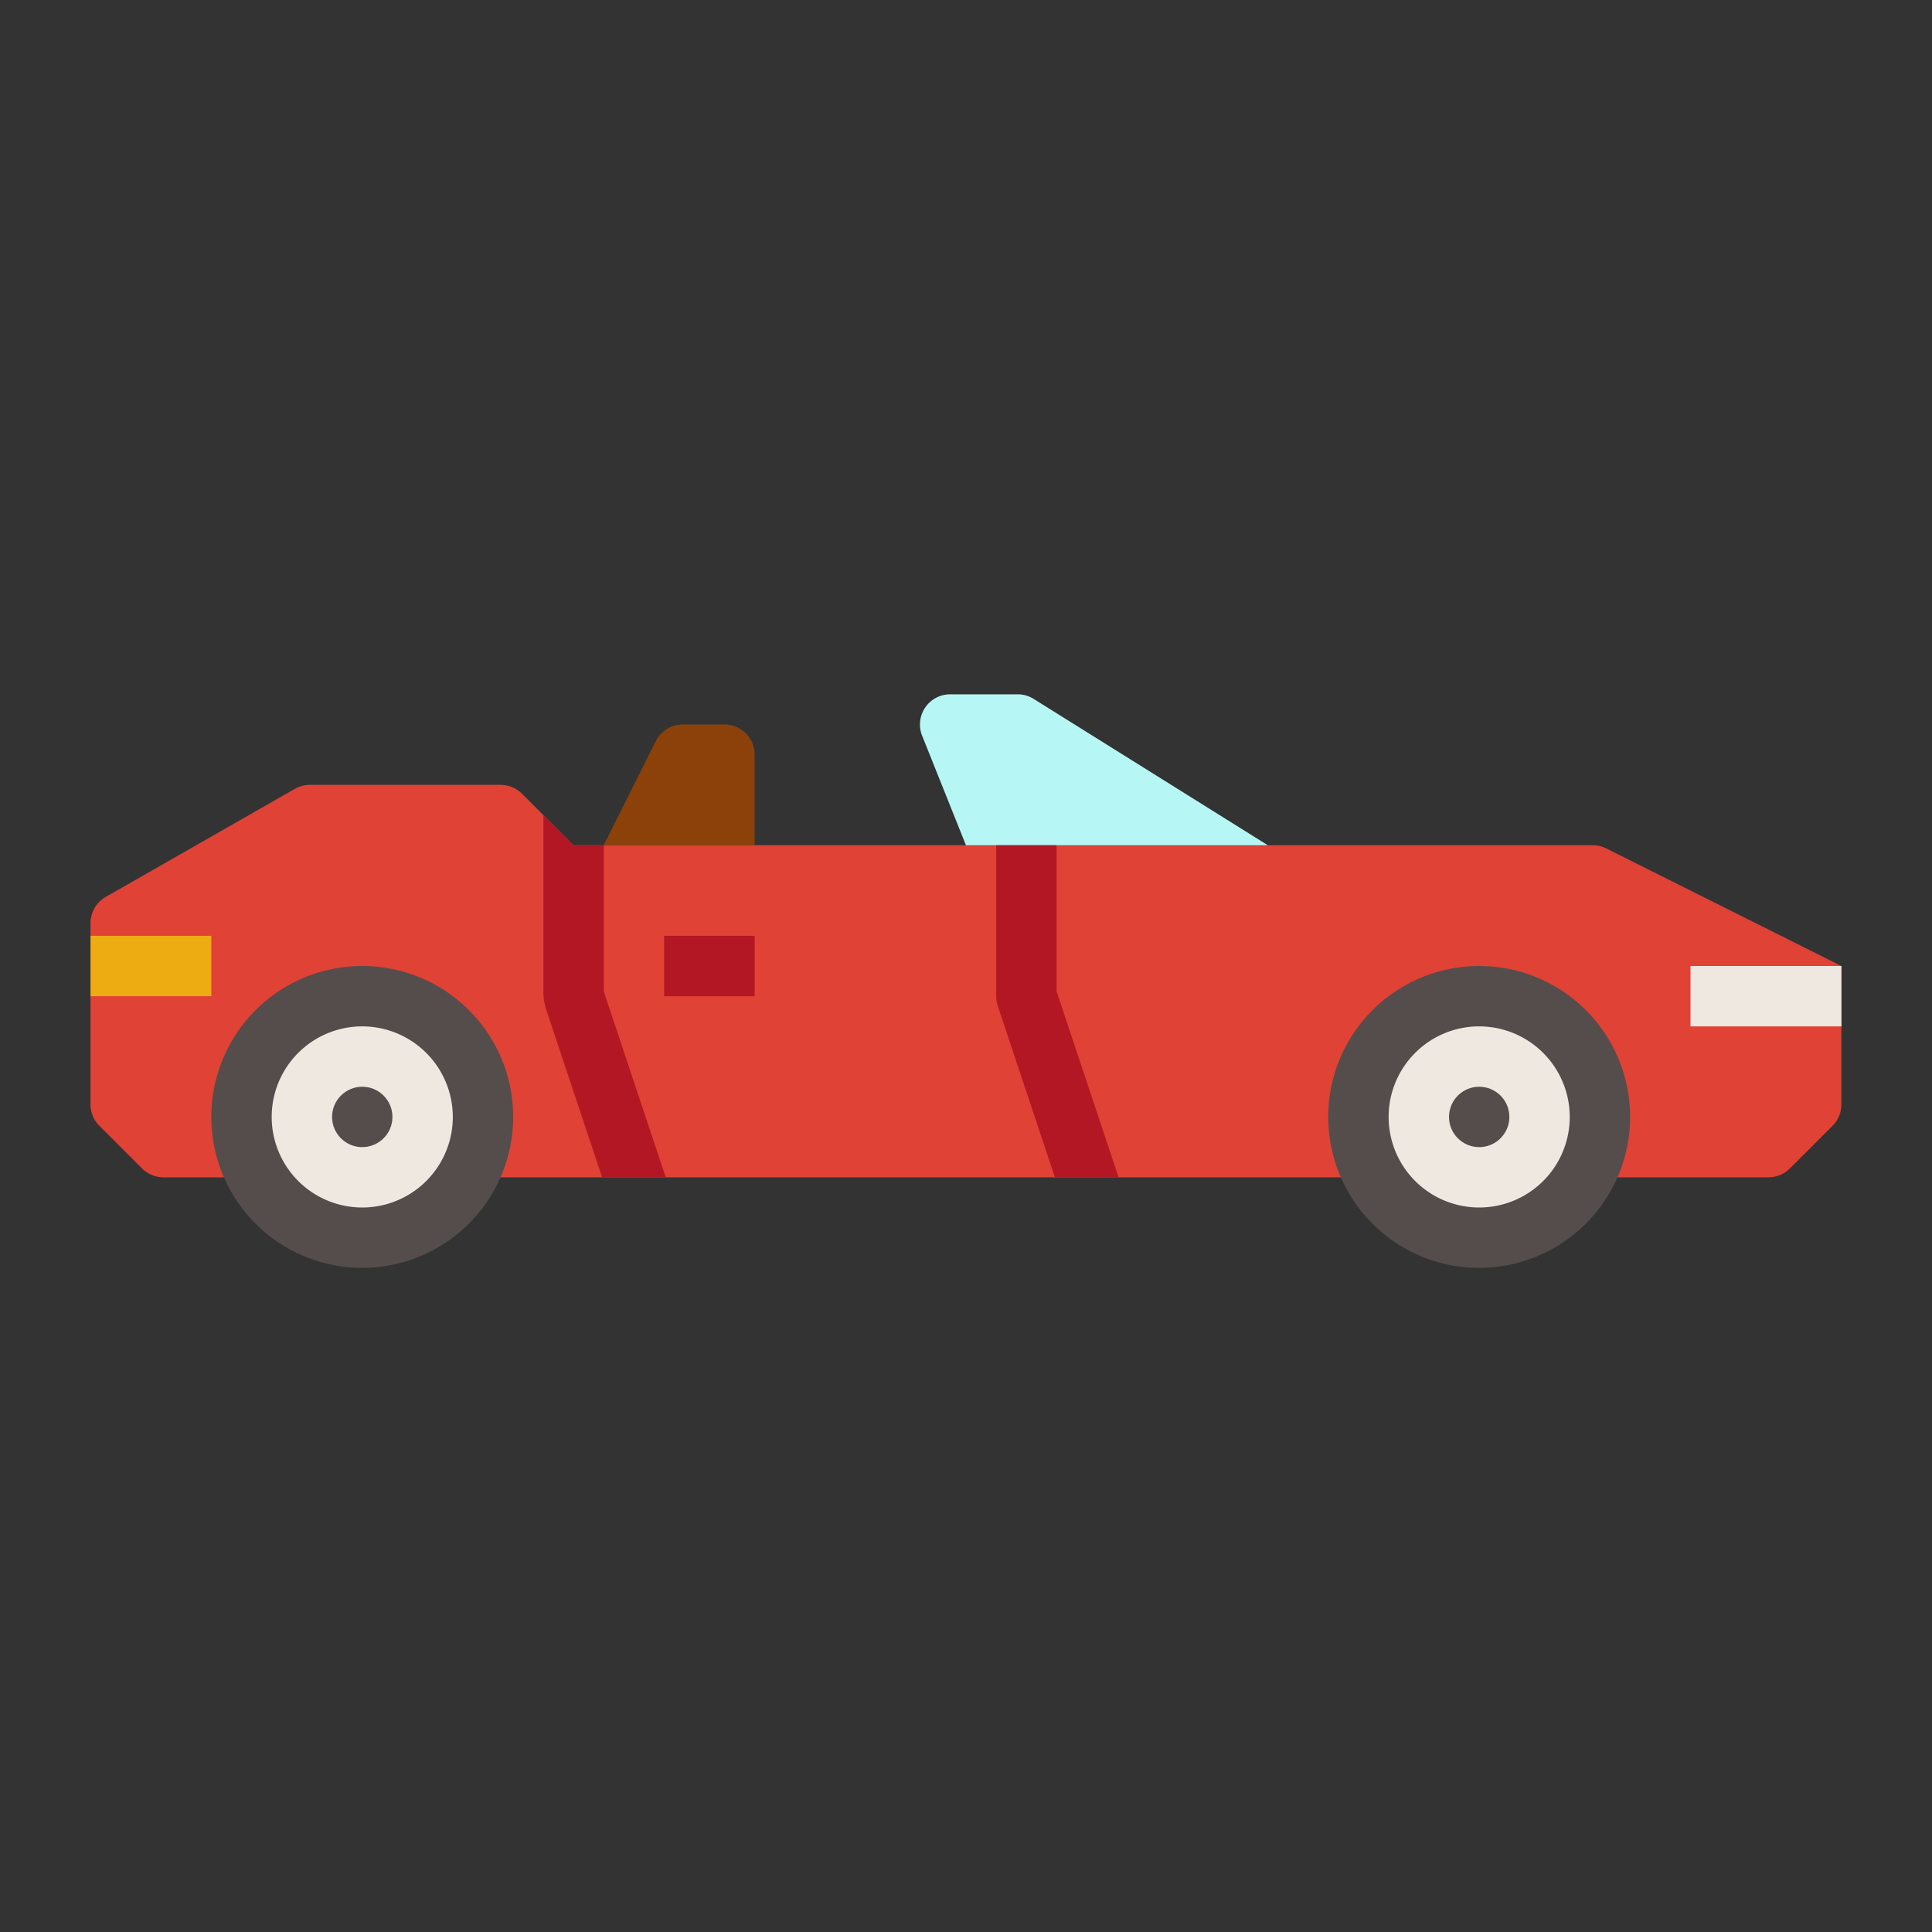 <svg id="flat" height="512" viewBox="0 0 512 512" width="512"
	xmlns="http://www.w3.org/2000/svg">
	<rect x="0" y="0" width="512" height="512" fill="#333333" stroke="none"/>
	<path id="body" d="m43.299 312a8 8 0 0 1 -5.657-2.343l-11.314-11.314a8 8 0 0 1 -2.343-5.657v-48.044a8 8 0 0 1 4.031-6.946l50.125-28.643a8 8 0 0 1 3.969-1.054h50.562a8 8 0 0 1 5.657 2.343l13.657 13.657h270.111a8 8 0 0 1 3.578.845l62.311 31.155v36.686a8 8 0 0 1 -2.343 5.657l-11.314 11.314a8 8 0 0 1 -5.657 2.343z" fill="#e04236"/>
	<path d="m335.986 224-62.054-38.784a8 8 0 0 0 -4.24-1.216h-17.889a8 8 0 0 0 -7.428 10.971l11.612 29.029z" fill="#b6f7f5"/>
	<path d="m448 256h40v16h-40z" fill="#efe8e0"/>
	<circle id="rightWheel" cx="391.986" cy="296" fill="#efe8e0" r="32"/>
	<path d="m392 336a40 40 0 1 1 40-40 40.047 40.047 0 0 1 -40 40zm0-64a24 24 0 1 0 24 24 24.026 24.026 0 0 0 -24-24z" fill="#544d4c"/>
	<circle cx="392" cy="296" fill="#544d4c" r="8"/>
	<circle id="leftWheel" cx="95.986" cy="296" fill="#efe8e0" r="32"/>
	<path d="m96 336a40 40 0 1 1 40-40 40.047 40.047 0 0 1 -40 40zm0-64a24 24 0 1 0 24 24 24.026 24.026 0 0 0 -24-24z" fill="#544d4c"/>
	<circle cx="96" cy="296" fill="#544d4c" r="8"/>
	<g id="stripes" fill="#b31724">
		<path d="m264.41 266.531 15.157 45.469h16.867l-16.435-49.297v-38.703h-16v40a7.971 7.971 0 0 0 .41 2.531z"/>
		<path d="m160 262.703v-38.703h-8l-8-8v46.703a15.938 15.938 0 0 0 .82 5.059l14.745 44.238h16.867z"/>
		<path d="m176 248h24v16h-24z"/>
	</g>
	<path d="m199.986 224v-24a8 8 0 0 0 -8-8h-11.056a8 8 0 0 0 -7.155 4.422l-13.789 27.578z" fill="#8c410b"/>
	<path d="m24 248h32v16h-32z" fill="#eeac13"/>
</svg>